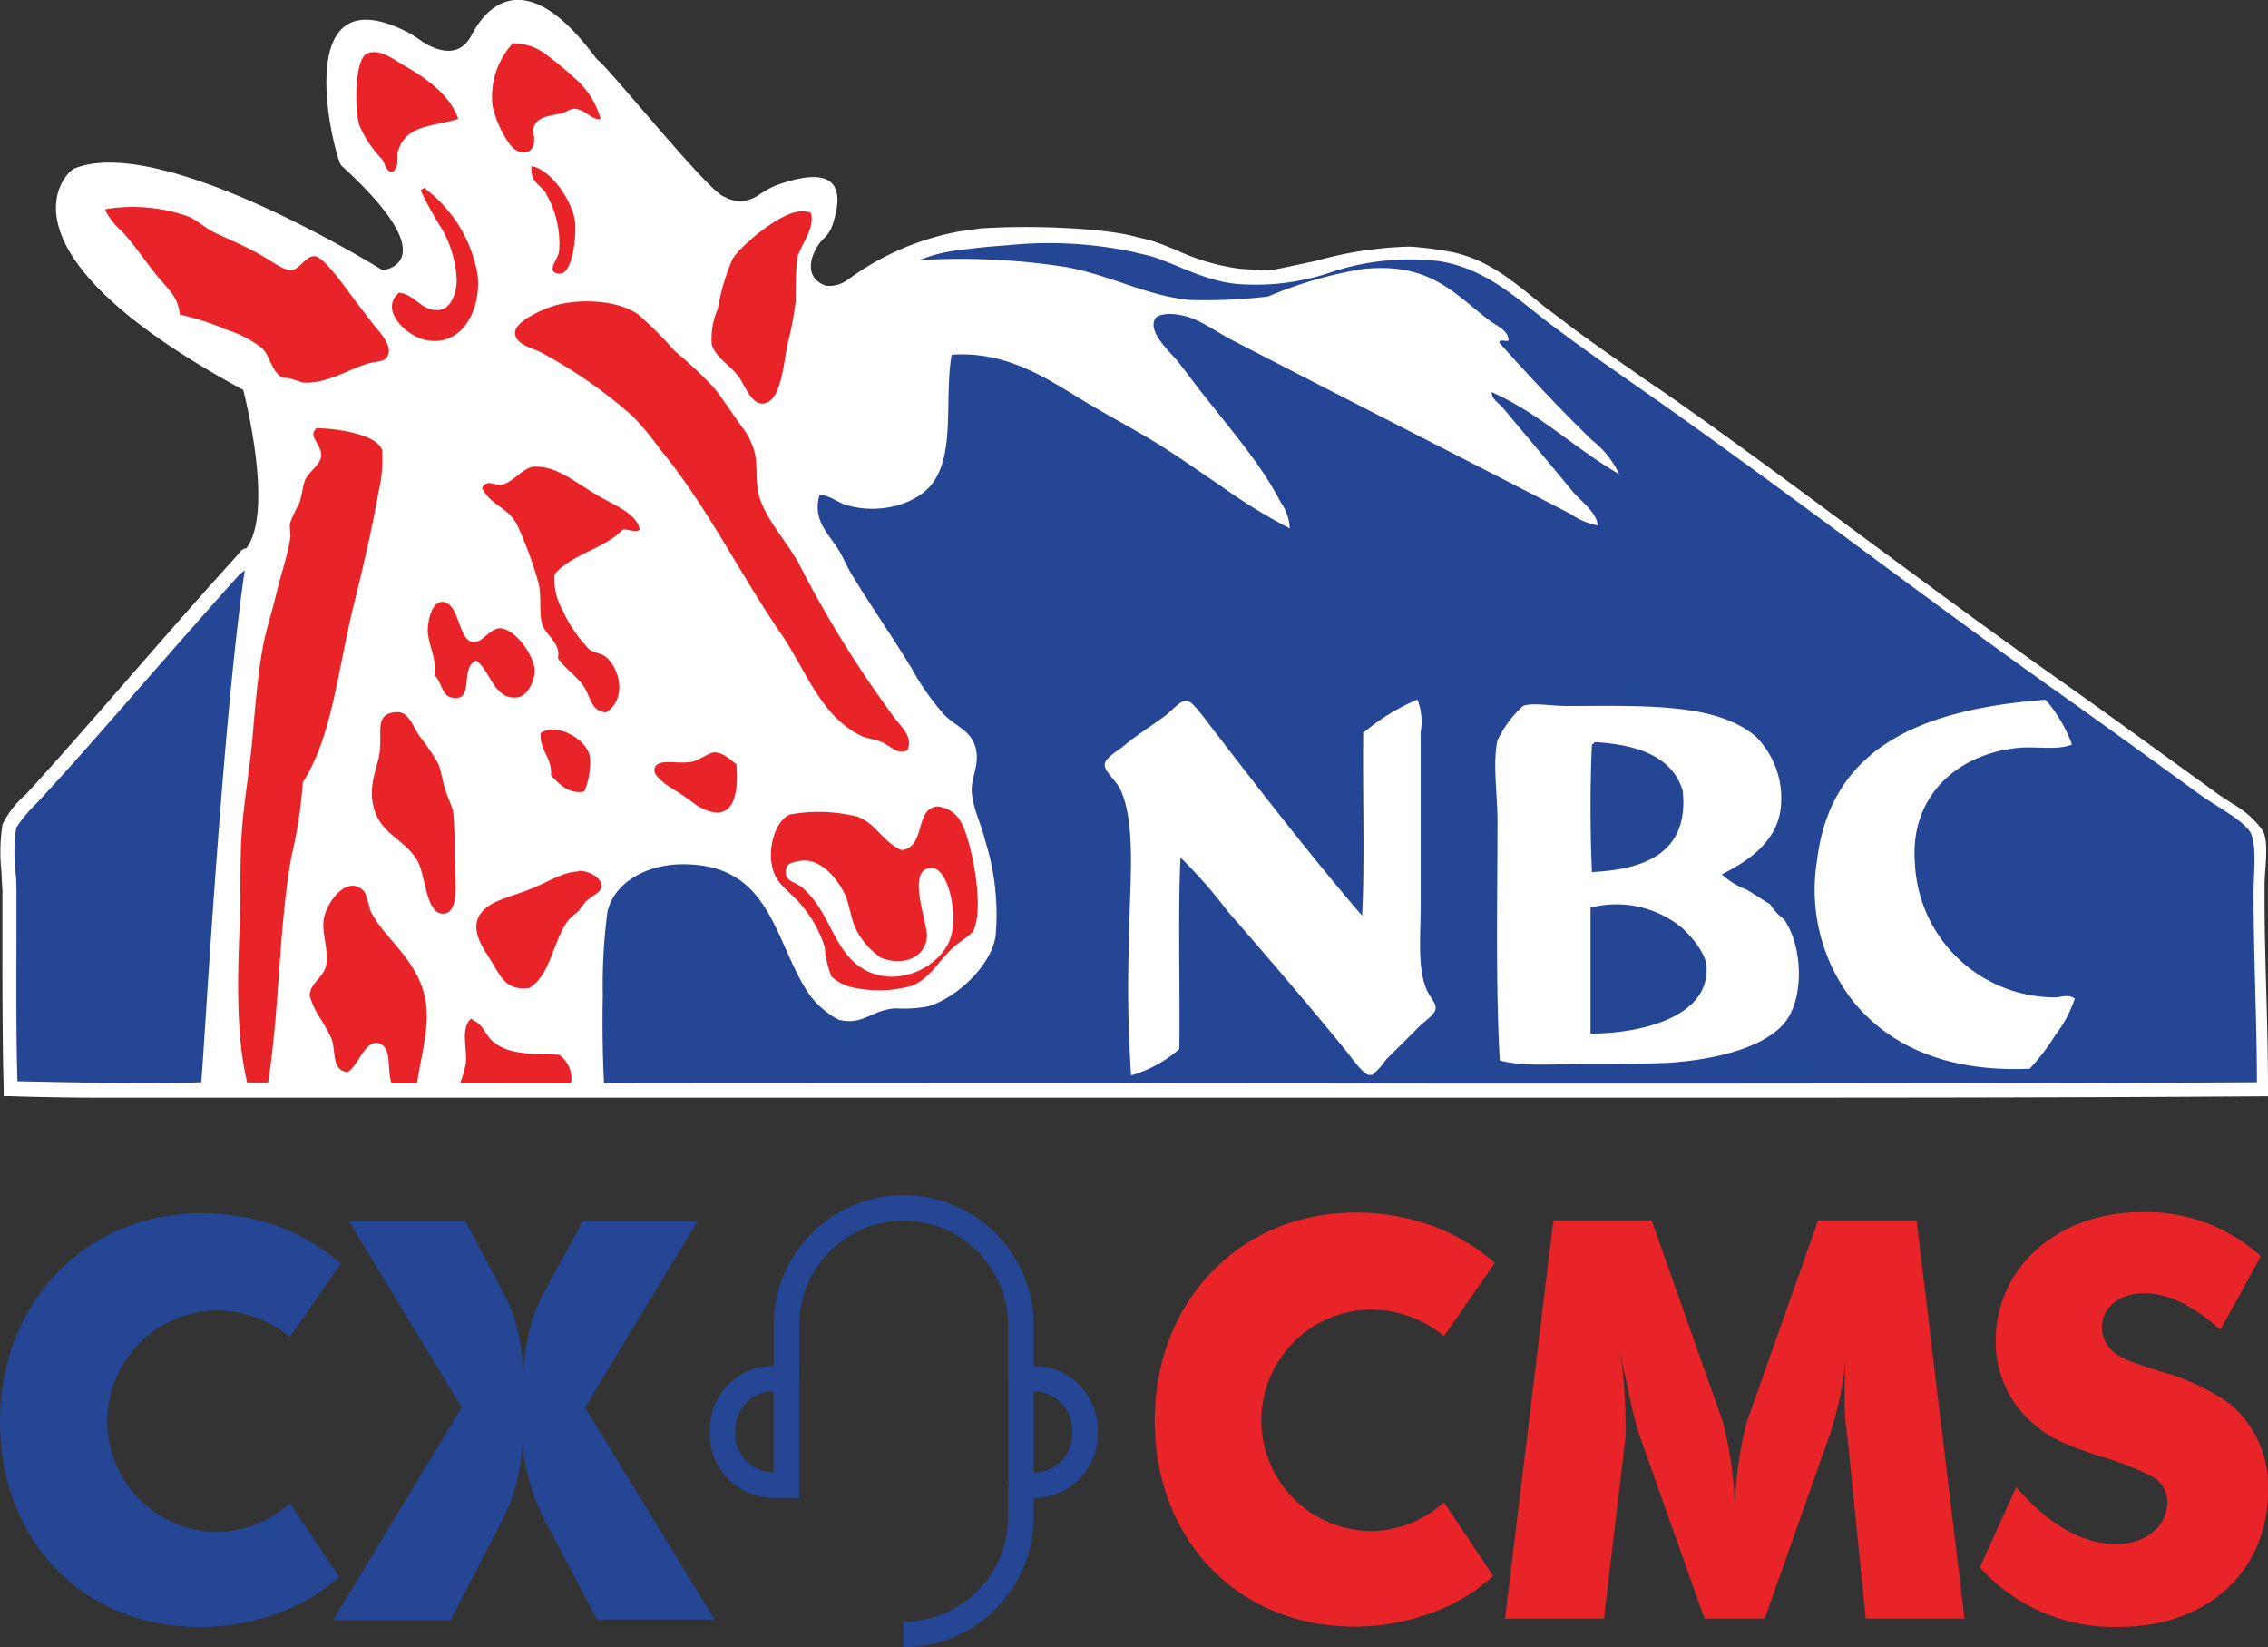 <svg xmlns="http://www.w3.org/2000/svg" viewBox="0 0 177.73 129.05"><rect x="0" y="0" width="177.73" height="129.05" fill="#333333" stroke="none"/><g id="Layer_2" data-name="Layer 2"><g id="Layer_1-2" data-name="Layer 1"><path d="M95.79,86h28.67c21.49,0,37.33,0,52.71-.11h.56v-.56c0-2.44-.06-4.89-.13-7.48-.07-2.44-.14-4.95-.14-7.46,0-.37,0-.8,0-1.23.06-1.52.34-3.3-.17-4.13A7.26,7.26,0,0,0,175,63c-.46-.3-.9-.58-1.26-.84l-4.51-3.26c-2.46-1.78-4.85-3.51-7.38-5.3-5.16-3.64-10.32-7.45-15.32-11.14-5.29-3.91-10.77-8-16.28-11.83l-1.48-1c-2-1.42-4.35-3-6.43-4.62L121,24c-2.19-1.75-4.37-3.8-7.64-4.33a23.68,23.68,0,0,0-2.93-.35,29.91,29.91,0,0,0-7.28,1.11s-2.68.58-3.64.76c-.15,0-2.2-.12-2.31-.13a16.89,16.89,0,0,1-5-1.46c-.57-.23-1.12-.46-1.65-.64a8.5,8.5,0,0,0-1-.28c-.21-.05-.42-.09-.66-.16-2.36-.63-7.9-.91-12.09-.62l-1.63.23s-1.3.21,0,0a21.3,21.3,0,0,0-8.69,3.75,2.42,2.42,0,0,1-1.77.5c-2-.71-1-2.91-.15-3.7a2.5,2.5,0,0,0,.66-1c1.67-4.94-2.25-3.9-4.2-3.23a4.36,4.36,0,0,0-.85.39l-.63.37a2.47,2.47,0,0,1-2.78.2c-1.06-.2-8.72-9.69-9.8-10.61a2.5,2.5,0,0,1-.32-.33C40.35-4,37.35,2,36.93,2.8c-1.14,2.12-3.32.84-4.06.3-.2-.14-.62-.42-.83-.53-9.64-5-5.78,9.92-5.29,10.4,8.44,7.7,3.23,8.2,3.23,8.2s-17.12-10.68-24.07-8c-.5,0-7.45,6.21,13.15,17.38,0,0,2.48,9.41.25,12.4a.82.82,0,0,0-.62.45c-2.44,2.68-5,5.6-7.69,8.68S5.33,58.6,2.57,61.64L2,62.26a7.25,7.25,0,0,0-1.8,2.32,14,14,0,0,0-.08,3.76c0,.58.07,1.13.07,1.6v3.8c0,4,0,8,.1,11.61v.53H.81c2.35.08,5,.12,7.71.12,2.29,0,71,0,87.27,0" style="fill:#fff"/><path d="M29.76,81.73c-1.22-.29-1.63,1.75-2.52,2.26-1.27-.12-.9-1.6-1.26-2.62a16.38,16.38,0,0,0-.9-1.62A6.16,6.16,0,0,1,24.27,78c0-.9,1-1.39,1.26-2.25.29-1.11-.3-2.56-.18-3.6.16-1.4,1.9-3.81,3.24-2.25A10.12,10.12,0,0,1,29,71.29c1.06,2.3,4.05,4,4.41,7.56.19,1.83-.39,3.83-.73,6h-2c-.38-1.07.07-2.85-1-3.1" style="fill:#e92428"/><path d="M30.93,55.8c1-.11,1.23.69,1.89,1.8a17.1,17.1,0,0,1,1.53,2.25c.21.5.32,1.29.54,2s.56,1.37.63,1.8a29,29,0,0,1,.09,3.42c.08,1.89.44,4.5-.9,4.51s-1.35-3-2-4.15c-1.07-1.82-3.12-2.09-3.51-4.59-.25-1.5.38-2.77.53-3.78C30,57.37,29.3,56,30.93,55.8" style="fill:#e92428"/><path d="M45.34,68.22c.95,0,1.8.63,1.8,1.17s-.7.73-1.26,1.27a8.93,8.93,0,0,0-.54.72,8.73,8.73,0,0,0-.81.72c-1.21,1.62-1.36,4.29-3.07,5.31-1.9.24-2.28-1.06-3.05-2.25s-1.8-2.77-.36-4c.72-.65,2.25-1,3.6-1.54s2.45-1.31,3.69-1.35" style="fill:#e92428"/><path d="M42.37,57.42c1.24-.81,3.59.42,3.87,1.89a6,6,0,0,1-.45,2.7c-1.23.25-2-.63-2.61-1.26.09-1.47-.9-1.87-.81-3.33" style="fill:#e92428"/><path d="M36.06,84.84a8.05,8.05,0,0,0,.45-1.57c.09-1.3-.41-2.62.36-3.43.11,0,.17,0,.19.09.78.28.94,1.11,1.53,1.63,1.21,1.06,2.93,1,5.22,1.07a2.28,2.28,0,0,1,.94,2.22Z" style="fill:#e92428"/><path d="M40.57,54.63c-1.88.26-2.14-2.12-3.25-2.88-1.38.52,0,3.36-2,2.88-.71-.18-.7-1.19-1.25-1.72.14-1.47-.53-2.42-.55-3.51,0-.8.33-2.3,1.17-2.25,1.32.08,1.22,3,2.35,3.15.76.09,1.27-1,2.07-1.08,1.19-.07,2.79,2.15,2.79,3.33,0,.78-.55,2-1.35,2.08" style="fill:#e92428"/><path d="M51.28,60.3c.12-1,1.83-.37,3-.63.41-.09,1.32-.7,1.62-.72.8-.05,1.3.6,1.8.9.26,2.89-.48,4.63-2.8,3.42-.48-.25-1.18-.88-2-1.35-.64-.37-1.68-1.1-1.62-1.62" style="fill:#e92428"/><path d="M61.91,63.81a12.5,12.5,0,0,1,5.31.18c1.42.53,2,2,3.43,2.61,1.93-.23,1-3.23,2.79-3.42a2.31,2.31,0,0,1,1.89,1.27c.68,1.14,1.84,6.28,1,8.36-.16.4-.84.77-1.35,1.18-1.33,1.06-2,2.65-3.52,3.24a9.48,9.48,0,0,1-4.41.18,3.68,3.68,0,0,1-1.89-.9,8.25,8.25,0,0,1-.54-2.34,9.35,9.35,0,0,0-1.8-3.24c-.79-1-1.9-1.55-2.25-2.8-.5-1.74.27-3.94,1.35-4.32" style="fill:#e92428"/><path d="M56.24,24.28a16.64,16.64,0,0,1,1.17-4c.56-.95,3.51-3.48,5.13-3.7a2.1,2.1,0,0,1,1,.09c.36,1.25-.81,2.48-1.08,3.61a31.84,31.84,0,0,0-.1,3.23,23,23,0,0,1-.62,3.34c-.35,1.62-.52,4.75-2,4.77-.92,0-1.41-1.53-1.89-2.16-.71-.91-1.7-1.41-2.07-2.43a5.74,5.74,0,0,1,.45-2.79" style="fill:#e92428"/><path d="M52.9,27.52a34,34,0,0,1,3,2.8c.88,1.1,1.54,2.18,2.26,3.15a5.52,5.52,0,0,1,1,2.07c.23,1.19,0,2.53.45,3.69.65,1.76,2.07,3.24,3,4.94A86.09,86.09,0,0,0,70.1,56.24c.5.67,1.5,1.52,1,2.53-.73.42-1.34-.36-2-.63s-1.18-.27-1.71-.54c-3.15-1.6-4.22-5.11-6.22-8-3.25-4.74-5.8-10-9.45-14.41a21.9,21.9,0,0,0-2.16-2.6,37.54,37.54,0,0,0-7.2-5c-.66-.33-2-.61-2-1.53s2.37-1.93,3.24-2.16c2-.52,4.84-.37,6.39.72a28.89,28.89,0,0,1,2.88,2.88" style="fill:#e92428"/><path d="M42.82,15.18c-.58-.85-1.25-.85-1.17-2.16,1.48.21,3.25,2.74,3.42,4.42.1,1-.18,4.12-1.26,4s-.09-1.12,0-1.72a7.74,7.74,0,0,0-1-4.5" style="fill:#e92428"/><path d="M40.21,3.39a4.21,4.21,0,0,1,2.61.9A25.72,25.72,0,0,1,45,6.09a6.49,6.49,0,0,1,2.07,3.24c-.74.09-1.22-.8-2.07-.81-.37,0-.64.29-1,.36-1,.23-2.06.23-2.25,1.35.54,1.81-.93,2.24-1.8,1.08a8.42,8.42,0,0,1-1.35-3,6.15,6.15,0,0,1,1.62-4.95" style="fill:#e92428"/><path d="M39.22,38c1-.17,1.68-1.33,2.61-1.44a4.08,4.08,0,0,1,1.8.36c1.08.46,2.29,1.39,3.51,2.07s2.77,1.31,3,2.51c-.39.27-.84-.08-1.35,0C47.37,43,44.8,43.4,43.45,45a5,5,0,0,0,.63,2.79,10.91,10.91,0,0,0,2.07,3.06c.42.33,1,.32,1.35.63,1.14,1,1.59,3.31,0,4.33-1.07-.07-1.17-.95-1.62-1.81s-1.56-1.56-2.16-2.43c.27-1.24-1.06-1.83-1.27-2.79s0-2.08-.26-3.15a31,31,0,0,0-1.62-4.41c-.7-1.51-2.12-1.57-2.8-3,.47-.71.86-.17,1.45-.26" style="fill:#e92428"/><path d="M31.2,11.76c-.16.54.17,1.3-.45,1.71-.5,0-.55-.62-.81-1a8.61,8.61,0,0,1-1.8-2.7c-.35-1.25-.37-5.15.63-5.58s2.17.53,3,1c1.67.95,3.53,2.3,4.14,4.13-2,.6-4.1.48-4.68,2.44" style="fill:#e92428"/><path d="M31.29,22.93c1.3.17,1.75,1.51,3.15,1.35.94-.11,1.34-1.39,1.35-2.34a9,9,0,0,0-1.08-3.87A31.63,31.63,0,0,1,33,15c-.06-.24.19-.18.27-.27s.08,0,.09.09a10.7,10.7,0,0,1,4.06,6.66c.34,2.82-1.27,5.81-4.15,5.14-1.44-.34-3.58-2.34-2-3.69" style="fill:#e92428"/><path d="M17.52,25.72a23.43,23.43,0,0,0-3.43-1.08c-.13-1.45-1-2.05-1.8-3.06-.95-1.17-1.69-2.31-2.7-3.42a5.75,5.75,0,0,1-1.36-1.72.55.55,0,0,1,.28-.09,13,13,0,0,1,6.3.63c.64.28,1.23.85,1.89,1.18,1.51.74,2.49,1.08,4.05,2,.7.41,1.48,1,2,1,.77,0,1.12-1.09,1.89-1.09s2.65,2.79,3.15,3.43l1.45,1.89c.43.58,1.67,1.73,1.07,2.61-.23.34-.76.3-1.35.45-1.36.34-3.18,1.56-5,1.53-.53,0-1.13-.44-1.79-.36-.93-.54-.94-1.61-1.62-2.34a9.15,9.15,0,0,0-3.06-1.53" style="fill:#e92428"/><path d="M20.57,50.84c.26-1.47.75-2.9,1.08-4.32s.87-2.93,1.09-4.32c.06-.4-.08-.87,0-1.26a12.77,12.77,0,0,1,.72-1.53c.21-.61.26-1.35.45-1.8.26-.62,1.2-1.2,1.26-1.89.07-.91-1.11-1.54-.36-2.17,1.4,0,4.72.43,5.13,1.71a10.59,10.59,0,0,1-.27,3.25c-.55,3.12-1.29,6.23-2,9.09C26.38,53,26,57.71,23.73,61.29a35.7,35.7,0,0,1-.9,5.85c-1,5.67-.91,11.89-1.82,17.67H19.37c-.81-3.34-.79-7.64-.6-11.91.12-2.61,0-5.21.18-7.74s.61-4.81.82-7.2.41-4.89.8-7.12" style="fill:#e92428"/><path d="M176.6,70c0-1.53.28-3.92-.27-4.82s-2.62-2-3.84-2.86c-4.13-3-7.79-5.66-11.79-8.49C150.16,46.34,140,38.49,129.34,31c-2.4-1.68-5.28-3.66-7.86-5.62s-5-4.32-8.67-4.92a19.6,19.6,0,0,0-8.57.89,18.35,18.35,0,0,1-7.24.9c-2.38-.2-4.55-1.41-6.43-2.06-.68-.23-1.09-.27-1.7-.44A31.74,31.74,0,0,0,79,19.21c-1.17.08-2.45.19-3.66.37a11.62,11.62,0,0,0-3.3.8,53.86,53.86,0,0,1,11.43.53c3.47.61,6.32,2.25,9.74,2.59a41.27,41.27,0,0,0,6.16-.27,32.43,32.43,0,0,1,7.33-2.14c5.37-.62,7.34,2,10,4,.59.45,1.45.77,1.52,1.52,0,.28-.8-.15-.71.26,2.31,2.59,4.79,5.23,7.23,7.6a7.38,7.38,0,0,1,2.15,2.68c-3.47-2-6.21-4.75-10-6.43,0,.55.58.88.9,1.25,1.82,2.18,3.68,4.38,5.44,6.52.71.85,1.8,1.54,2,2.67a5.31,5.31,0,0,1-2.14-.89c-8.81-4.56-17.59-9-26.44-13.58-1.44-.73-2.71-1.76-4.12-2-.82-.18-1.75-.1-2,.26-.63,1.07,1.22,2.67,1.79,3.39.88,1.13,1.66,2.2,2.32,3,2,2.55,4.29,5.2,5.71,8a3.78,3.78,0,0,1,.72,2.06A45.25,45.25,0,0,1,95.57,38C93.78,36.8,92,35.52,90.12,34.4s-3.8-2.13-5.71-3.31c-2.69-1.64-5.72-3.58-9.83-3.3-.6,3.35.31,7.69-1.52,10.09-1.25,1.65-4.15,2.44-6.7,1.7-.76-.22-1.34-.8-2.14-.8-.56,1.95.67,3,1.43,4.19.39.63.7,1.36,1.07,2,1.58,2.58,3.21,4.91,4.73,7.41A19.6,19.6,0,0,0,74,56c1,1,2.25,1.28,2.51,2.85.19,1.19-.41,2.1-.36,3.13.05,1.28.76,2.6,1.07,3.93a19.18,19.18,0,0,1,.8,7.42c-.34,2.34-3.12,4.92-5.36,5.53A10.25,10.25,0,0,1,70.2,79c-1.9.1-2.5,1.35-4.46.9a6.8,6.8,0,0,1-2.33-2c-2.81-4.2-2.93-10.21-9.91-10.19-2.84,0-5.41,1.45-5.9,3.75A43.19,43.19,0,0,0,47.24,78c-.06,2.42,0,4.86.09,6.88,42.8-.06,86.59.12,129.53-.09,0-4.76-.26-9.76-.26-14.83" style="fill:#254695"/><path d="M1.37,84.79c-.11-3.43-.09-7.3-.08-11.05v-3.8c0-.49,0-1.06-.08-1.66a13.66,13.66,0,0,1,.06-3.43A10.63,10.63,0,0,1,2.8,63l.6-.64c2.76-3,5.65-6.33,8.44-9.52,2.43-2.76,4.73-5.39,6.94-7.85l.4-.31c-1.86,12.56-3.31,40.13-3.42,40.12s-.32,0-.32,0c-4.12.13-9.66,0-14.07-.09" style="fill:#254695"/><path d="M159.06,83.72a16.36,16.36,0,0,0,2-2.62,9.57,9.57,0,0,0,1.53-2.87c-.62-.39-1.07-.07-1.62-.09A11,11,0,0,1,150.06,67.6c-.4-5.17,3.24-8.49,8-9,1.53-.16,3.1.21,4.31-.27a11.31,11.31,0,0,0-2.07-3.51c-9.53.73-16.84,3.6-17.91,12.61a14.15,14.15,0,0,0,2.87,11.07c2.85,3.47,7.34,5.5,13.78,5.23" style="fill:#fff"/><path d="M117.55,83.09c1.9.48,4.16.27,6.48.27s4.6,0,6.76-.1c3.62-.24,7.37-1.17,9-3.06s1.51-6.07,0-8.19a4.16,4.16,0,0,1-1.08-1.17c-.63-.37-1.23-.8-1.9-1.17a5.68,5.68,0,0,1-1.88-1.17c2-1,4.21-2.48,4.59-5a6.84,6.84,0,0,0-1.89-5.76c-3.1-2.72-8.89-2.43-14.86-2.43-1.24,0-2.71-.29-3.42,0a8.39,8.39,0,0,0-2,2.7c-.39,1.75,0,4.22,0,6.3,0,6.27-.15,13.09.18,18.74m16.2-7.3c.23,3.94-5.14,5.22-9.09,5.23V71.11a8.09,8.09,0,0,1,7.11,1.53c.76.67,1.92,2,2,3.15m-9-17.47c.12,0,.14-.16.27-.18,3.34.21,6,1.12,6.84,3.78.55,5-3.14,6.21-7.11,6.4-.14-3.13-.15-6.87,0-10" style="fill:#fff"/><path d="M88.46,74.17a100.43,100.43,0,0,0,.18,10.08,9.89,9.89,0,0,0,3.78-2.07c.06-4.93-.12-10.56.09-15a38.94,38.94,0,0,1,3.7,4.22c3.09,3.54,6.15,7.11,9.18,10.81.46.57,1.31,1.79,1.82,2h.34A6.39,6.39,0,0,0,108.63,83c1-1,1.67-1.64,2.62-2.61.33-.33,1.2-.9,1.25-1.35s-.38-.84-.63-1.35c-.82-1.69-.54-4.14-.54-6.84V57.33a4.59,4.59,0,0,0-.26-2.52,16.32,16.32,0,0,0-4.24,2.61c-.06,4.69.13,10.13-.09,14.32-4-4.65-8.07-9.91-11.88-14.86-.45-.57-1.43-2-1.9-2s-1.15.82-1.62,1.17c-1.35,1-2.15,1.45-3.33,2.43-.43.36-1.43.89-1.44,1.44s.94,1.26,1.26,2c1.29,2.83.63,8.1.63,12.25" style="fill:#fff"/><path d="M63,69.67c2,1.73,2.33,4.83,4.59,6.21,2.86,1.73,6.54-.34,7-2.79C75,71.39,74.29,68,73,68c-2.07,0-.26,4.42-.36,5.4-.19,1.76-2,2.28-3.61,1.63A6,6,0,0,1,67,72.64c-.33-.78-.49-2-.81-2.62-.63-1.26-2-3-3.78-2.52-.37.1-.74.12-.81.63-.14,1,.65.84,1.44,1.54" style="fill:#fff"/><path d="M22.72,104.74a9,9,0,0,0-5.93-2.07,8.68,8.68,0,0,0,0,17.35,8.9,8.9,0,0,0,3.51-.69,9.65,9.65,0,0,0,2.42-1.56l3.85,5.76A13.94,13.94,0,0,1,22.72,126a17.62,17.62,0,0,1-7,1.47C6.53,127.51,0,120.71,0,111.37S6.71,95.05,15.8,95.05a17.46,17.46,0,0,1,6.36,1.17A15.78,15.78,0,0,1,26.7,99Z" style="fill:#254695"/><path d="M36.18,110.26,27.35,95.68h9.13l3.07,5.8a11,11,0,0,1,1,2.72,16.71,16.71,0,0,1,.44,3.29,28,28,0,0,1,.51-3.29,12.45,12.45,0,0,1,1-2.72l3.16-5.8h9l-8.82,14.58L56,126.88H46.78l-4.37-8.31A16.88,16.88,0,0,1,40.94,113a14.84,14.84,0,0,1-1.34,5.62l-4.29,8.31H26.1Z" style="fill:#254695"/><path d="M113.16,104.68a9,9,0,0,0-5.93-2.08,8.68,8.68,0,0,0,0,17.35,8.66,8.66,0,0,0,3.51-.69,9.65,9.65,0,0,0,2.42-1.56l3.85,5.76a13.8,13.8,0,0,1-3.85,2.51,17.62,17.62,0,0,1-7,1.47c-9.13,0-15.67-6.79-15.67-16.14S97.15,95,106.24,95a17.42,17.42,0,0,1,6.36,1.17,15.78,15.78,0,0,1,4.54,2.77Z" style="fill:#e92428"/><path d="M121.73,95.61h7.7L135,111.36a30,30,0,0,1,.95,6.58,29.25,29.25,0,0,1,.95-6.58l5.58-15.75h7.71l3.76,31.2h-7.74l-1.43-14.19a17.16,17.16,0,0,1-.22-3.16c0-1.21,0-2,.13-3.55a27.3,27.3,0,0,1-1.3,6.49l-5.1,14.41h-4.72l-5.11-14.41a32.33,32.33,0,0,1-.91-3.72c-.34-1.51-.39-1.69-.6-2.77.08.65.17,1.13.21,1.43.13,1.25.22,3,.22,4.15a9.5,9.5,0,0,1,0,1.13l-1.69,14.19h-7.75Z" style="fill:#e92428"/><path d="M158,116.51c2.56,2.95,5.2,4.46,7.84,4.46,2.29,0,4-1.38,4-3.29a2.31,2.31,0,0,0-1-1.9,20.13,20.13,0,0,0-4-1.6c-3.07-1-4.11-1.48-5.45-2.6a8.42,8.42,0,0,1-3-6.49c0-5.84,4.9-10.13,11.47-10.13a13.38,13.38,0,0,1,9.31,3.46L174,104.18c-2.17-1.91-4.07-2.86-6-2.86s-3.29,1.13-3.29,2.69a2.55,2.55,0,0,0,.87,1.86c.65.56,1.25.78,3.81,1.6a16.88,16.88,0,0,1,5.45,2.59,8.46,8.46,0,0,1,2.9,6.67c0,6.36-4.76,10.73-11.68,10.73a14.11,14.11,0,0,1-10.91-4.67Z" style="fill:#e92428"/><path d="M60.62,108h1a0,0,0,0,1,0,0v8.35a0,0,0,0,1,0,0h-1a4,4,0,0,1-4-4V112A4,4,0,0,1,60.62,108Z" style="fill:none;stroke:#254695;stroke-miterlimit:10;stroke-width:2px"/><path d="M84,108h1a0,0,0,0,1,0,0v8.35a0,0,0,0,1,0,0H84a4,4,0,0,1-4-4V112A4,4,0,0,1,84,108Z" transform="translate(165.02 224.36) rotate(180)" style="fill:none;stroke:#254695;stroke-miterlimit:10;stroke-width:2px"/><path d="M61.63,108v-4.18a9.19,9.19,0,0,1,9.19-9.19h0A9.2,9.2,0,0,1,80,103.83V108" style="fill:none;stroke:#254695;stroke-miterlimit:10;stroke-width:2px"/><path d="M80,116.36v2.5a9.19,9.19,0,0,1-9.19,9.19h0" style="fill:none;stroke:#254695;stroke-miterlimit:10;stroke-width:2px"/></g></g></svg>